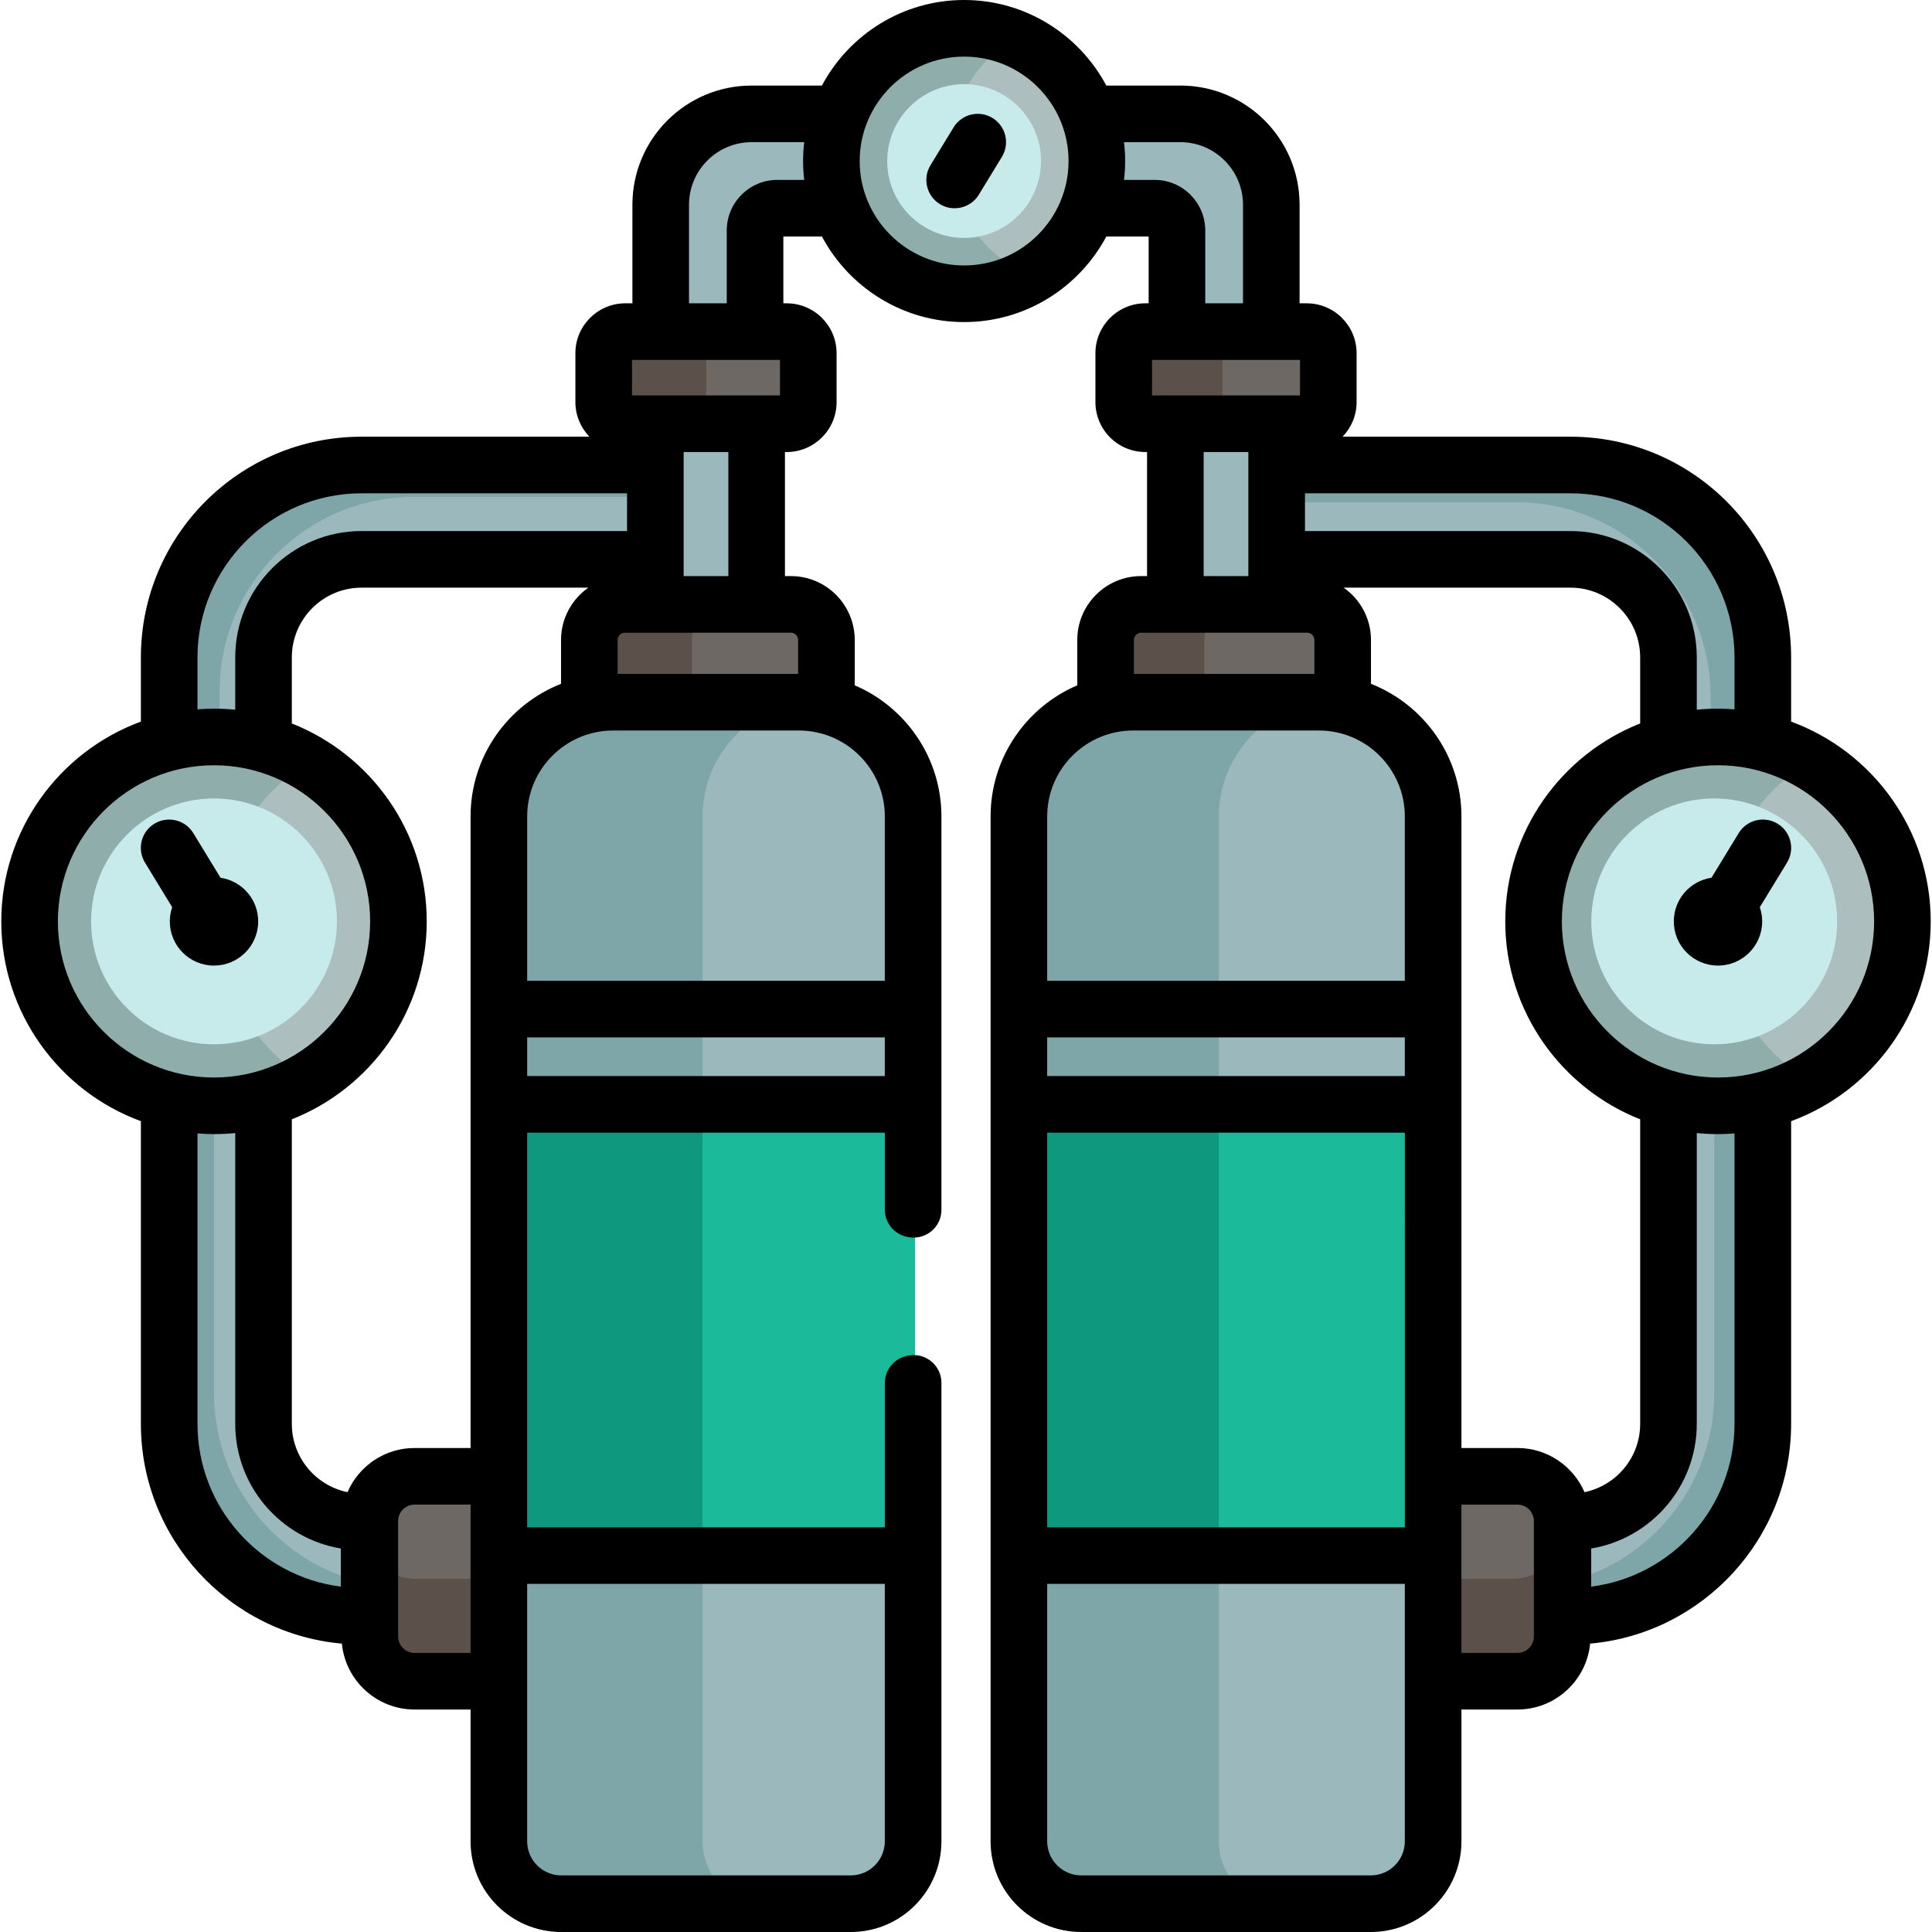 <?xml version="1.0" encoding="iso-8859-1"?>
<!-- Generator: Adobe Illustrator 19.0.0, SVG Export Plug-In . SVG Version: 6.00 Build 0)  -->
<svg version="1.1" id="Capa_1" xmlns="http://www.w3.org/2000/svg" xmlns:xlink="http://www.w3.org/1999/xlink" x="0px" y="0px"
	 viewBox="0 0 511.999 511.999" style="enable-background:new 0 0 511.999 511.999;" xml:space="preserve">
<g>
	<path style="fill:#9BB8BC;" d="M174.594,88.381V54.269c0-13.561,11.033-24.594,24.594-24.594h35.932v26.002h-29.126
		c-2.977,0-5.398,2.422-5.398,5.398v27.305H174.594z"/>
	<rect x="173.171" y="101.356" style="fill:#9BB8BC;" width="27.848" height="69.754"/>
</g>
<g>
	<path style="fill:#6D6864;" d="M159.486,109.251V90.922c0-1.956,1.585-3.541,3.541-3.541h48.136c1.956,0,3.541,1.585,3.541,3.541
		v18.329c0,1.956-1.585,3.541-3.541,3.541h-48.136C161.071,112.792,159.486,111.207,159.486,109.251z"/>
	<path style="fill:#6D6864;" d="M155.678,186.594v-16.991c0-5.477,4.455-9.933,9.932-9.933h43.971c5.476,0,9.932,4.455,9.932,9.933
		v16.991H155.678z"/>
</g>
<path style="fill:#5B514A;" d="M193.292,159.67h-27.683c-5.476,0-9.932,4.455-9.932,9.933v16.991h27.683v-16.991
	C183.361,164.125,187.816,159.67,193.292,159.67z"/>
<path style="fill:#ACBFBE;" d="M56.714,293.551c-27.225,0-49.374-22.148-49.374-49.374c0-27.226,22.149-49.375,49.374-49.375
	s49.374,22.149,49.374,49.375C106.088,271.403,83.939,293.551,56.714,293.551z"/>
<path style="fill:#8EADAB;" d="M57.983,244.177c0-17.974,9.658-33.731,24.053-42.368c-7.409-4.445-16.07-7.008-25.322-7.008
	c-27.225,0-49.374,22.149-49.374,49.375s22.149,49.374,49.374,49.374c9.251,0,17.912-2.563,25.322-7.007
	C67.64,277.907,57.983,262.151,57.983,244.177z"/>
<path style="fill:#C7EAEA;" d="M56.714,276.753c-17.962,0-32.576-14.613-32.576-32.576c0-17.963,14.614-32.576,32.576-32.576
	s32.576,14.614,32.576,32.576C89.29,262.139,74.677,276.753,56.714,276.753z"/>
<path style="fill:#9BB8BC;" d="M89.311,428.41c-25.641-3.254-44.975-25.212-44.975-51.075V291.72l8.621,0.67
	c1.408,0.109,2.637,0.162,3.758,0.162c1.587,0,3.213-0.081,4.833-0.242l8.791-0.872v85.897c0,12.519,8.955,23.091,21.291,25.141
	l6.689,1.11v25.968L89.311,428.41z"/>
<path style="fill:#7EA5A8;" d="M56.714,369.294v-76.743c-1.121,0-2.35-0.053-3.758-0.162l-8.621-0.67v85.614
	c0,25.864,19.334,47.821,44.975,51.075l9.008,1.143v-9.739C74.376,415.146,56.714,394.01,56.714,369.294z"/>
<path style="fill:#6D6864;" d="M109.861,446.04c-6.812,0-12.355-5.542-12.355-12.355v-30.593c0-6.813,5.542-12.355,12.355-12.355
	h22.844v55.302H109.861z"/>
<path style="fill:#5B514A;" d="M97.506,406.034v27.651c0,6.812,5.542,12.355,12.355,12.355h22.844v-27.651h-22.844
	C103.048,418.388,97.506,412.846,97.506,406.034z"/>
<path style="fill:#9BB8BC;" d="M148.73,505c-9.388,0-17.025-7.637-17.025-17.025V216.369c0-16.97,13.806-30.775,30.776-30.775
	h49.227c16.97,0,30.776,13.806,30.776,30.775v271.605c0,9.389-7.637,17.025-17.025,17.025H148.73V505z"/>
<path style="fill:#7EA5A8;" d="M186.187,487.974V216.369c0-16.084,12.405-29.317,28.149-30.656c-0.867-0.074-1.741-0.12-2.627-0.12
	h-49.227c-16.97,0-30.776,13.806-30.776,30.775v271.605c0,9.389,7.637,17.025,17.025,17.025h54.481
	C193.824,505,186.187,497.362,186.187,487.974z"/>
<rect x="131.708" y="292.158" style="fill:#1ABA9B;" width="110.777" height="120.588"/>
<rect x="131.708" y="292.158" style="fill:#0E997E;" width="54.483" height="120.588"/>
<path style="fill:#9BB8BC;" d="M61.547,196.044c-1.619-0.161-3.245-0.242-4.833-0.242c-1.124,0-2.319,0.052-3.764,0.163
	l-8.615,0.663v-22.411c0-28.39,23.096-51.486,51.486-51.486h78.349v26.002H95.822c-14.053,0-25.485,11.433-25.485,25.485v22.699
	L61.547,196.044z"/>
<path style="fill:#7EA5A8;" d="M58.205,183.161c0-28.39,23.096-51.486,51.486-51.486h64.48v-8.945H95.822
	c-28.39,0-51.486,23.097-51.486,51.486v22.411l8.615-0.663c1.444-0.111,2.64-0.163,3.764-0.163c0.492,0,0.992,0.022,1.49,0.038
	V183.161z"/>
<path style="fill:#9BB8BC;" d="M336.406,88.381V54.269c0-13.561-11.033-24.594-24.594-24.594H275.88v26.002h29.126
	c2.977,0,5.398,2.422,5.398,5.398v27.305H336.406z"/>
<path style="fill:#ACBFBE;" d="M255.5,78.353c-19.671,0-35.676-16.004-35.676-35.676S235.828,7,255.5,7s35.676,16.004,35.676,35.676
	S275.172,78.353,255.5,78.353z"/>
<path style="fill:#8EADAB;" d="M251.645,40.526c0-13.09,7.091-24.55,17.629-30.756C265.034,7.987,260.38,7,255.5,7
	c-19.671,0-35.676,16.004-35.676,35.676s16.004,35.676,35.676,35.676c6.581,0,12.748-1.799,18.047-4.919
	C260.694,68.033,251.645,55.317,251.645,40.526z"/>
<path style="fill:#C7EAEA;" d="M255.5,63.057c-11.238,0-20.38-9.143-20.38-20.38s9.143-20.38,20.38-20.38s20.38,9.143,20.38,20.38
	S266.738,63.057,255.5,63.057z"/>
<rect x="309.979" y="101.356" style="fill:#9BB8BC;" width="27.848" height="69.754"/>
<g>
	<path style="fill:#6D6864;" d="M351.514,109.251V90.922c0-1.956-1.585-3.541-3.541-3.541h-48.136c-1.956,0-3.541,1.585-3.541,3.541
		v18.329c0,1.956,1.585,3.541,3.541,3.541h48.136C349.929,112.792,351.514,111.207,351.514,109.251z"/>
	<path style="fill:#6D6864;" d="M355.322,186.594v-16.991c0-5.477-4.455-9.933-9.932-9.933h-43.972
		c-5.476,0-9.932,4.455-9.932,9.933v16.991H355.322z"/>
</g>
<g>
	<path style="fill:#5B514A;" d="M187.168,109.251V90.922c0-1.956,1.585-3.541,3.541-3.541h-27.683c-1.956,0-3.541,1.585-3.541,3.541
		v18.329c0,1.956,1.585,3.541,3.541,3.541h27.683C188.754,112.792,187.168,111.207,187.168,109.251z"/>
	<path style="fill:#5B514A;" d="M323.978,109.251V90.922c0-1.956,1.585-3.541,3.541-3.541h-27.683c-1.956,0-3.541,1.585-3.541,3.541
		v18.329c0,1.956,1.585,3.541,3.541,3.541h27.683C325.563,112.792,323.978,111.207,323.978,109.251z"/>
	<path style="fill:#5B514A;" d="M329.102,159.67h-27.683c-5.476,0-9.932,4.455-9.932,9.933v16.991h27.683v-16.991
		C319.17,164.125,323.625,159.67,329.102,159.67z"/>
</g>
<path style="fill:#ACBFBE;" d="M454.285,293.551c27.225,0,49.374-22.148,49.374-49.374c0-27.226-22.149-49.375-49.374-49.375
	c-27.225,0-49.374,22.149-49.374,49.375S427.061,293.551,454.285,293.551z"/>
<path style="fill:#8EADAB;" d="M455.555,244.177c0-17.974,9.658-33.731,24.052-42.368c-7.409-4.445-16.07-7.008-25.322-7.008
	c-27.225,0-49.374,22.149-49.374,49.375s22.149,49.374,49.374,49.374c9.251,0,17.912-2.563,25.322-7.007
	C465.212,277.907,455.555,262.151,455.555,244.177z"/>
<path style="fill:#C7EAEA;" d="M454.285,276.753c17.962,0,32.576-14.613,32.576-32.576c0-17.963-14.614-32.576-32.576-32.576
	c-17.962,0-32.576,14.614-32.576,32.576C421.709,262.139,436.323,276.753,454.285,276.753z"/>
<path style="fill:#9BB8BC;" d="M421.689,428.41c25.641-3.254,44.975-25.212,44.975-51.075V291.72l-8.621,0.67
	c-1.408,0.109-2.637,0.162-3.758,0.162c-1.587,0-3.213-0.081-4.833-0.242l-8.791-0.872v85.897c0,12.519-8.955,23.091-21.291,25.141
	l-6.689,1.11v25.968L421.689,428.41z"/>
<path style="fill:#7EA5A8;" d="M458.044,292.389c-1.408,0.109-2.637,0.162-3.758,0.162v76.743c0,24.716-17.661,45.852-41.605,50.52
	v9.739l9.008-1.143c25.641-3.254,44.975-25.212,44.975-51.075V291.72L458.044,292.389z"/>
<path style="fill:#6D6864;" d="M401.139,446.04c6.812,0,12.355-5.542,12.355-12.355v-30.593c0-6.813-5.542-12.355-12.355-12.355
	h-22.844v55.302H401.139z"/>
<path style="fill:#5B514A;" d="M401.139,418.388h-22.844v27.651h22.844c6.812,0,12.355-5.542,12.355-12.355v-27.651
	C413.494,412.846,407.952,418.388,401.139,418.388z"/>
<path style="fill:#9BB8BC;" d="M362.27,505c9.388,0,17.025-7.637,17.025-17.025V216.369c0-16.97-13.806-30.775-30.776-30.775
	h-49.227c-16.97,0-30.776,13.806-30.776,30.775v271.605c0,9.389,7.637,17.025,17.025,17.025h76.729V505z"/>
<path style="fill:#7EA5A8;" d="M322.997,487.974V216.369c0-16.084,12.405-29.317,28.149-30.656c-0.867-0.074-1.741-0.12-2.627-0.12
	h-49.227c-16.97,0-30.776,13.806-30.776,30.775v271.605c0,9.389,7.637,17.025,17.025,17.025h54.48
	C330.634,505,322.997,497.362,322.997,487.974z"/>
<rect x="268.517" y="292.158" style="fill:#1ABA9B;" width="110.777" height="120.588"/>
<rect x="268.517" y="292.158" style="fill:#0E997E;" width="54.483" height="120.588"/>
<path style="fill:#9BB8BC;" d="M449.453,196.044c1.619-0.161,3.245-0.242,4.833-0.242c1.124,0,2.319,0.052,3.764,0.163l8.615,0.663
	v-22.411c0-28.39-23.096-51.486-51.486-51.486H336.83v26.002h78.349c14.053,0,25.485,11.433,25.485,25.485v22.699L449.453,196.044z"
	/>
<path style="fill:#7EA5A8;" d="M415.177,122.731h-78.349v10.348h65.014c28.39,0,51.486,23.097,51.486,51.486v11.262
	c0.318-0.007,0.641-0.024,0.956-0.024c1.124,0,2.319,0.052,3.764,0.163l8.615,0.663v-22.411
	C466.664,145.827,443.568,122.731,415.177,122.731z"/>
<path d="M68.423,244.177c0-5.878-4.336-10.732-9.983-11.569l-7.212-11.822c-2.157-3.535-6.772-4.653-10.31-2.496
	s-4.653,6.772-2.496,10.31l7.209,11.816c-0.401,1.182-0.628,2.443-0.628,3.76c0,6.467,5.242,11.71,11.71,11.71
	S68.423,250.644,68.423,244.177z"/>
<path d="M471.081,218.291c-3.534-2.156-8.152-1.041-10.31,2.496l-7.213,11.822c-5.645,0.837-9.982,5.689-9.982,11.568
	c0,6.467,5.242,11.71,11.71,11.71c6.467,0,11.71-5.242,11.71-11.71c0-1.317-0.227-2.579-0.628-3.76l7.209-11.816
	C475.735,225.065,474.617,220.449,471.081,218.291z"/>
<path d="M263.017,31.262c-3.534-2.156-8.15-1.041-10.31,2.496l-6.116,10.024c-2.157,3.535-1.04,8.152,2.496,10.31
	c1.22,0.744,2.568,1.099,3.899,1.099c2.528,0,4.997-1.278,6.41-3.595l6.116-10.024C267.672,38.035,266.555,33.419,263.017,31.262z"
	/>
<path d="M474.664,191.234v-17.017c0-32.301-26.186-58.487-58.487-58.487H355.8c2.294-2.381,3.714-5.61,3.714-9.171V93.613
	c0-7.308-5.924-13.233-13.233-13.233h-1.875V54.269c0-17.449-14.145-31.594-31.594-31.594h-19.628C286.002,9.199,271.808,0,255.5,0
	s-30.502,9.199-37.684,22.675h-18.628c-17.449,0-31.594,14.145-31.594,31.594V80.38h-1.875c-7.308,0-13.234,5.925-13.234,13.234
	v12.946c0,3.56,1.42,6.789,3.714,9.171H95.822c-32.301,0-58.487,26.186-58.487,58.487v17.017
	c-21.567,7.92-36.996,28.663-36.996,52.943c0,24.28,15.428,45.023,36.996,52.942v80.214c0,30.489,23.454,55.589,53.266,58.241
	c0.953,9.789,9.225,17.465,19.259,17.465h14.844v34.934c0,13.269,10.757,24.025,24.026,24.025h76.729
	c13.269,0,24.026-10.757,24.026-24.025V366.45c0-4.669-4.295-8.132-8.869-7.188c-0.065,0.013-0.129,0.026-0.193,0.039
	c-3.445,0.697-5.939,3.696-5.939,7.212v38.236h-94.778V300.163h94.778v20.41c0,3.523,2.504,6.529,5.959,7.215
	c0.063,0.013,0.127,0.025,0.191,0.038c4.569,0.925,8.851-2.53,8.851-7.193V216.369c0-15.578-9.48-28.981-22.972-34.751v-12.016
	c0-9.352-7.581-16.933-16.933-16.933h-1.561v-32.877h0.452c7.308,0,13.234-5.925,13.234-13.234V93.613
	c0-7.308-5.924-13.233-13.233-13.233h-0.875V62.678h10.22c7.182,13.477,21.376,22.675,37.684,22.675s30.502-9.199,37.684-22.675
	h11.22V80.38h-0.874c-7.308,0-13.233,5.924-13.233,13.233v12.946c0,7.308,5.924,13.233,13.233,13.233h0.451v32.877h-1.561
	c-9.352,0-16.933,7.581-16.933,16.933v12.016c-13.493,5.77-22.972,19.173-22.972,34.751v271.605
	c0,13.269,10.757,24.025,24.025,24.025h76.73c13.269,0,24.025-10.757,24.025-24.025v-34.935h14.844
	c10.035,0,18.306-7.676,19.259-17.465c29.812-2.651,53.266-27.753,53.266-58.241V297.12c21.567-7.919,36.996-28.663,36.996-52.942
	C511.66,219.897,496.232,199.153,474.664,191.234z M167.487,95.381h39.217v9.411h-39.217V95.381z M193.018,119.793v32.877h-11.847
	v-32.877H193.018z M52.336,174.217c0-23.979,19.507-43.486,43.486-43.486h70.348v10.001H95.822
	c-18.464,0-33.485,15.022-33.485,33.485v13.866c-1.85-0.184-3.725-0.281-5.623-0.281c-1.475,0-2.931,0.075-4.377,0.187V174.217z
	 M15.34,244.177c0-22.814,18.56-41.375,41.374-41.375s41.374,18.561,41.374,41.375c0,22.813-18.56,41.374-41.374,41.374
	S15.34,266.992,15.34,244.177z M90.318,420.472c-21.388-2.714-37.981-21.024-37.981-43.139v-76.969
	c1.446,0.112,2.903,0.187,4.377,0.187c1.898,0,3.773-0.097,5.623-0.281v77.064c0,16.589,12.126,30.399,27.981,33.032V420.472z
	 M124.705,438.039h-14.844c-2.4,0-4.354-1.953-4.354-4.354v-30.593c0-2.401,1.953-4.354,4.354-4.354h14.844
	C124.705,398.738,124.705,438.039,124.705,438.039z M234.484,419.749v68.225c0,4.977-4.048,9.025-9.025,9.025h-76.73
	c-4.976,0-9.025-4.048-9.025-9.025v-68.225H234.484z M124.705,216.369v167.367h-14.844c-7.953,0-14.797,4.826-17.77,11.702
	c-8.41-1.731-14.753-9.191-14.753-18.104v-80.706c20.909-8.252,35.751-28.644,35.751-52.45c0-23.807-14.841-44.2-35.751-52.451
	v-17.509c0-10.192,8.293-18.484,18.484-18.484h60.104c-4.375,3.064-7.248,8.135-7.248,13.87v11.614
	C134.657,186.742,124.705,200.411,124.705,216.369z M234.484,285.161h-94.778v-10.244h94.778V285.161z M234.484,216.369v43.547
	h-94.778v-43.547c0-12.559,10.218-22.774,22.775-22.774h49.227C224.267,193.594,234.484,203.811,234.484,216.369z M209.58,167.671
	c1.065,0,1.931,0.866,1.931,1.932v8.991h-47.834v-8.991c0-1.065,0.866-1.932,1.931-1.932H209.58z M213.126,47.677h-7.132
	c-7.388,0-13.399,6.011-13.399,13.399V80.38h-10.001V54.269c0-9.149,7.443-16.593,16.593-16.593h13.939
	c-0.193,1.641-0.303,3.308-0.303,5S212.933,46.035,213.126,47.677z M255.5,70.352c-15.26,0-27.676-12.415-27.676-27.676
	S240.24,15.001,255.5,15.001c15.261,0,27.676,12.415,27.676,27.676S270.761,70.352,255.5,70.352z M345.829,130.731h70.348
	c23.978,0,43.486,19.508,43.486,43.486v13.772c-1.446-0.112-2.903-0.187-4.377-0.187c-1.898,0-3.773,0.097-5.623,0.281v-13.866
	c0-18.464-15.022-33.485-33.485-33.485h-70.348V130.731z M344.514,95.381v9.411h-39.216v-9.411H344.514z M330.828,119.793v32.877
	h-11.847v-32.877H330.828z M297.874,47.677c0.193-1.641,0.303-3.308,0.303-5s-0.11-3.359-0.303-5h14.939
	c9.149,0,16.593,7.443,16.593,16.593V80.38h-10.001V61.076c0-7.388-6.01-13.399-13.398-13.399H297.874z M300.488,169.603
	c0-1.065,0.866-1.932,1.932-1.932h43.971c1.065,0,1.932,0.866,1.932,1.932v8.991h-47.834v-8.991H300.488z M372.294,487.974
	c0,4.977-4.048,9.025-9.024,9.025H286.54c-4.976,0-9.024-4.048-9.024-9.025v-68.225h94.778L372.294,487.974L372.294,487.974z
	 M372.294,404.748h-94.778V300.162h94.778V404.748z M372.294,285.161h-94.778v-10.244h94.778V285.161z M372.294,259.915h-94.778
	v-43.547c0-12.559,10.218-22.774,22.775-22.774h49.227c12.559,0,22.775,10.217,22.775,22.774L372.294,259.915L372.294,259.915z
	 M406.492,433.685c0,2.4-1.953,4.354-4.354,4.354h-14.844v-39.301h14.844c2.4,0,4.354,1.953,4.354,4.354V433.685z M419.909,395.439
	c-2.973-6.875-9.816-11.702-17.77-11.702h-14.844V216.369c0-15.958-9.953-29.627-23.973-35.152v-11.615
	c0-5.735-2.873-10.806-7.249-13.87h60.103c10.192,0,18.484,8.293,18.484,18.484v17.509c-20.909,8.252-35.75,28.644-35.75,52.451
	c0,23.807,14.841,44.199,35.75,52.45v80.707C434.661,386.248,428.319,393.708,419.909,395.439z M459.663,377.335
	c0,22.113-16.592,40.425-37.981,43.139v-10.106c15.855-2.633,27.981-16.443,27.981-33.032v-77.064
	c1.85,0.184,3.725,0.281,5.623,0.281c1.474,0,2.931-0.075,4.377-0.187V377.335z M455.285,285.551
	c-22.814,0-41.374-18.56-41.374-41.374c0-22.813,18.56-41.375,41.374-41.375c22.813,0,41.374,18.561,41.374,41.375
	C496.659,266.991,478.1,285.551,455.285,285.551z"/>
<g>
</g>
<g>
</g>
<g>
</g>
<g>
</g>
<g>
</g>
<g>
</g>
<g>
</g>
<g>
</g>
<g>
</g>
<g>
</g>
<g>
</g>
<g>
</g>
<g>
</g>
<g>
</g>
<g>
</g>
</svg>
